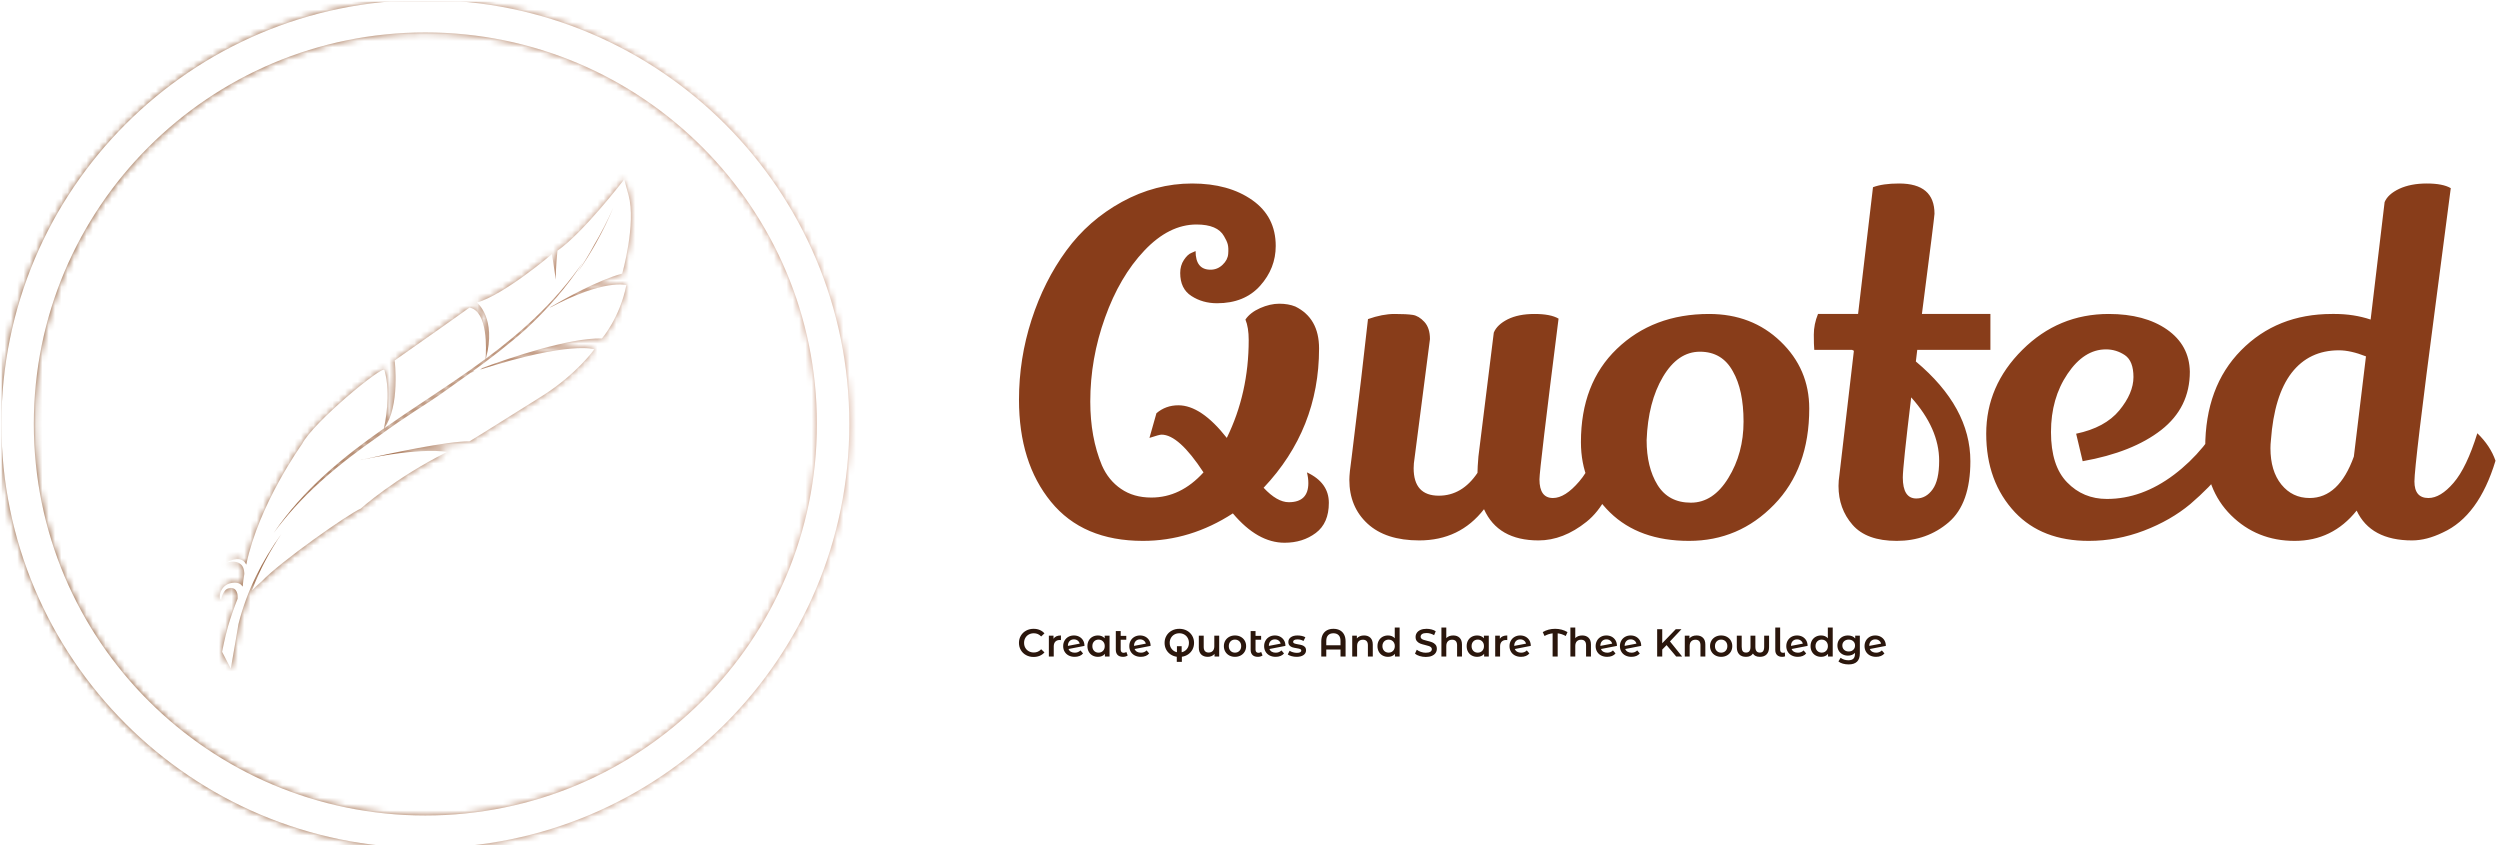 <svg xmlns="http://www.w3.org/2000/svg" version="1.1" xmlns:xlink="http://www.w3.org/1999/xlink" xmlns:svgjs="http://svgjs.dev/svgjs" width="1000" height="338" viewBox="0 0 1000 338"><g transform="matrix(1,0,0,1,-0.606,0.581)"><svg viewBox="0 0 396 134" data-background-color="#ffffff" preserveAspectRatio="xMidYMid meet" height="338" width="1000" xmlns="http://www.w3.org/2000/svg" xmlns:xlink="http://www.w3.org/1999/xlink"><g id="tight-bounds" transform="matrix(1,0,0,1,0.24,-0.23)"><svg viewBox="0 0 395.52 134.461" height="134.461" width="395.52"><rect width="395.52" height="134.461" fill="url(#d2de7ee1-5853-4976-a1ac-e3612256e1e0)" mask="url(&quot;#7c1b89c5-8393-4f5c-8f01-e0c2a7eb4fc7&quot;)" data-fill-palette-color="accent"></rect><g><svg viewBox="0 0 668.072 227.118" height="134.461" width="395.52"><g transform="matrix(1,0,0,1,272.552,49.15)"><svg viewBox="0 0 395.52 128.817" height="128.817" width="395.52"><g id="textblocktransform"><svg viewBox="0 0 395.52 128.817" height="128.817" width="395.52" id="textblock"><g><svg viewBox="0 0 395.52 96.228" height="96.228" width="395.52"><g transform="matrix(1,0,0,1,0,0)"><svg width="395.52" viewBox="2.5 -38.05 158.44 38.55" height="96.228" data-palette-color="#883d1a"><path d="M27.15-21.25L27.15-21.25Q27.15-22.6 26.8-23.45L26.8-23.45Q27.3-24.2 28.38-24.68 29.45-25.15 30.43-25.15 31.4-25.15 32.15-24.85L32.15-24.85Q34.7-23.6 34.7-20.35L34.7-20.35Q34.7-11.7 28.75-5.4L28.75-5.4Q30.2-3.85 31.45-3.85L31.45-3.85Q33.55-3.85 33.55-5.9L33.55-5.9Q33.55-6.45 33.4-7.05L33.4-7.05Q35.75-5.95 35.75-3.78 35.75-1.6 34.35-0.55 32.95 0.5 31 0.5L31 0.5Q28.1 0.5 25.45-2.65L25.45-2.65Q20.9 0.3 15.8 0.3L15.8 0.3Q9.35 0.3 5.93-3.9 2.5-8.1 2.5-14.85L2.5-14.85Q2.5-19.25 3.85-23.43 5.2-27.6 7.58-30.85 9.95-34.1 13.55-36.08 17.15-38.05 21.08-38.05 25-38.05 27.53-36.27 30.05-34.5 30.05-31.35L30.05-31.35Q30.05-28.95 28.38-27.08 26.7-25.2 23.75-25.2L23.75-25.2Q22.2-25.2 21-25.98 19.8-26.75 19.8-28.45L19.8-28.45Q19.8-29.25 20.2-29.85 20.6-30.45 21-30.6L21-30.6 21.45-30.8Q21.45-28.8 23.05-28.8L23.05-28.8Q23.8-28.8 24.35-29.33 24.9-29.85 24.95-30.5 25-31.15 24.9-31.53 24.8-31.9 24.5-32.4L24.5-32.4Q23.8-33.65 21.55-33.65L21.55-33.65Q18.6-33.65 15.95-30.85 13.3-28.05 11.73-23.65 10.15-19.25 10.15-14.65L10.15-14.65Q10.15-10.8 11.4-7.8L11.4-7.8Q12.1-6.2 13.45-5.28 14.8-4.35 16.7-4.35L16.7-4.35Q19.85-4.35 22.3-7.05L22.3-7.05Q19.65-11.1 17.8-11.1L17.8-11.1Q17.55-11.1 16.5-10.75L16.5-10.75 17.25-13.4Q18.25-14.25 19.6-14.25L19.6-14.25Q22.05-14.25 24.8-10.75L24.8-10.75Q27.15-15.55 27.15-21.25ZM60.4-23.55L60.4-23.55Q58.35-7.35 58.35-6.3L58.35-6.3Q58.35-4.3 59.8-4.3L59.8-4.3Q61.1-4.3 62.62-6.08 64.15-7.85 65.05-11.4L65.05-11.4Q66.7-9.6 67.05-8.6L67.05-8.6Q65.9-3.75 63.4-1.75 60.9 0.25 58.25 0.25L58.25 0.25Q53.9 0.25 52.4-3.1L52.4-3.1Q49.8 0.25 45.45 0.25L45.45 0.25Q41.85 0.25 39.9-1.55 37.95-3.35 37.95-6.25L37.95-6.25Q37.95-6.95 38.2-8.7L38.2-8.7Q39.35-18 39.95-23.5L39.95-23.5Q41.5-24.05 42.8-24.05 44.1-24.05 44.75-23.95 45.4-23.85 46-23.2 46.6-22.55 46.6-21.35L46.6-21.35 44.95-8.6Q44.85-8 44.85-7.5L44.85-7.5Q44.85-4.55 47.55-4.55L47.55-4.55Q50.05-4.55 51.7-7L51.7-7Q51.7-7.55 51.8-8.75L51.8-8.75 53.45-22.05Q53.8-22.9 54.95-23.48 56.1-24.05 57.82-24.05 59.55-24.05 60.4-23.55ZM76.55-24.05L76.55-24.05Q81.15-24.05 84.22-21.1 87.3-18.15 87.3-13.9L87.3-13.9Q87.3-7.45 83.52-3.58 79.75 0.3 74.4 0.3 69.05 0.3 65.92-2.75 62.8-5.8 62.8-10.3L62.8-10.3Q62.8-16.6 66.65-20.3L66.65-20.3Q70.55-24.05 76.55-24.05ZM75.57-20Q73.2-20 71.6-17.3 70-14.6 69.85-10.5L69.85-10.5Q69.85-7.6 71.02-5.7 72.2-3.8 74.6-3.8 77-3.8 78.62-6.45 80.25-9.1 80.25-12.5 80.25-15.9 79.1-17.9L79.1-17.9Q77.95-20 75.57-20ZM100.74-34.8L100.74-34.8Q100.74-34.5 99.39-24.05L99.39-24.05 106.74-24.05 106.74-20.2 98.89-20.2 98.74-18.95Q104.59-14.05 104.59-8.25L104.59-8.25Q104.59-3.7 102.27-1.7 99.94 0.3 96.69 0.3 93.44 0.3 91.94-1.43 90.44-3.15 90.44-5.6L90.44-5.6Q90.44-6.15 90.54-6.8L90.54-6.8 92.09-20.1 91.89-20.2 87.84-20.2Q87.79-20.7 87.79-21.83 87.79-22.95 88.24-24.05L88.24-24.05 92.54-24.05 94.14-37.65Q95.19-38.05 96.94-38.05L96.94-38.05Q100.74-38.05 100.74-34.8ZM101.24-8.3L101.24-8.3Q101.24-11.75 98.24-15.1L98.24-15.1Q97.34-7.65 97.34-6.5L97.34-6.5Q97.34-4.25 98.79-4.25L98.79-4.25Q99.84-4.25 100.54-5.23 101.24-6.2 101.24-8.3ZM115.94-11.2Q119.04-11.85 120.57-13.7 122.09-15.55 122.09-17.28 122.09-19 121.17-19.63 120.24-20.25 119.14-20.25L119.14-20.25Q116.79-20.25 115.02-17.63 113.24-15 113.24-11.38 113.24-7.75 114.97-5.98 116.69-4.2 119.24-4.2L119.24-4.2Q122.99-4.2 126.44-6.8 129.89-9.4 132.04-13.6L132.04-13.6Q133.14-12.55 134.04-11L134.04-11Q132.39-7.25 128.19-3.65L128.19-3.65Q126.09-1.9 123.22-0.8 120.34 0.3 117.29 0.3L117.29 0.3Q112.29 0.3 109.39-2.75L109.39-2.75Q106.29-6.05 106.29-11.2 106.29-16.35 110.17-20.2 114.04-24.05 119.44-24.05L119.44-24.05Q123.29-24.05 125.69-22.38 128.09-20.7 128.14-17.85L128.14-17.85Q128.14-14 125.07-11.6 121.99-9.2 116.64-8.25L116.64-8.25 115.94-11.2ZM149.04-36.05Q149.39-36.9 150.61-37.48 151.84-38.05 153.56-38.05 155.29-38.05 156.14-37.55L156.14-37.55Q155.64-33.65 154.54-25.3L154.54-25.3Q152.24-7.85 152.24-6.08 152.24-4.3 153.74-4.3L153.74-4.3Q155.04-4.3 156.44-5.93 157.84-7.55 158.99-11.25L158.99-11.25Q160.39-9.9 160.94-8.3L160.94-8.3Q159.14-2.35 155.29-0.6L155.29-0.6Q153.54 0.25 151.99 0.25L151.99 0.25Q147.54 0.25 146.04-2.95L146.04-2.95Q143.44 0.3 139.39 0.3 135.34 0.3 132.56-2.45 129.79-5.2 129.79-9.7L129.79-9.7Q129.79-16.25 133.64-20.15 137.49-24.05 143.39-24.05L143.39-24.05Q143.54-24.05 143.69-24.05L143.69-24.05Q145.74-24.05 147.54-23.45L147.54-23.45 149.04-36.05ZM144.14-20.15L144.14-20.15Q140.94-20.15 139.06-17.73 137.19-15.3 136.84-10.5L136.84-10.5Q136.79-10.05 136.79-9.65L136.79-9.65Q136.79-7.2 137.96-5.75 139.14-4.3 140.99-4.3L140.99-4.3Q144.14-4.3 145.74-8.75L145.74-8.75 147.04-19.5Q145.39-20.15 144.14-20.15Z" opacity="1" transform="matrix(1,0,0,1,0,0)" fill="#883d1a" class="undefined-text-0" data-fill-palette-color="primary" id="text-0"></path></svg></g></svg></g><g transform="matrix(1,0,0,1,0,118.945)"><svg viewBox="0 0 232.21 9.873" height="9.873" width="232.21"><g transform="matrix(1,0,0,1,0,0)"><svg width="232.21" viewBox="2.2 -37.1 1108.91 47.15" height="9.873" data-palette-color="#2a160c"><path d="M20.9 0.5Q15.6 0.5 11.33-1.83 7.05-4.15 4.63-8.25 2.2-12.35 2.2-17.5L2.2-17.5Q2.2-22.65 4.65-26.75 7.1-30.85 11.38-33.18 15.65-35.5 20.95-35.5L20.95-35.5Q25.25-35.5 28.8-34 32.35-32.5 34.8-29.65L34.8-29.65 30.6-25.7Q26.8-29.8 21.25-29.8L21.25-29.8Q17.65-29.8 14.8-28.23 11.95-26.65 10.35-23.85 8.75-21.05 8.75-17.5L8.75-17.5Q8.75-13.95 10.35-11.15 11.95-8.35 14.8-6.78 17.65-5.2 21.25-5.2L21.25-5.2Q26.8-5.2 30.6-9.35L30.6-9.35 34.8-5.35Q32.35-2.5 28.78-1 25.2 0.5 20.9 0.5L20.9 0.5ZM46.4-22.8Q49.1-27 55.9-27L55.9-27 55.9-21.05Q55.1-21.2 54.45-21.2L54.45-21.2Q50.8-21.2 48.75-19.07 46.7-16.95 46.7-12.95L46.7-12.95 46.7 0 40.45 0 40.45-26.7 46.4-26.7 46.4-22.8ZM73.65-4.95Q78-4.95 80.9-7.85L80.9-7.85 84.2-4Q82.45-1.85 79.7-0.75 76.95 0.35 73.5 0.35L73.5 0.35Q69.09 0.35 65.75-1.4 62.4-3.15 60.57-6.28 58.75-9.4 58.75-13.35L58.75-13.35Q58.75-17.25 60.52-20.38 62.3-23.5 65.42-25.25 68.55-27 72.5-27L72.5-27Q76.25-27 79.32-25.38 82.4-23.75 84.2-20.73 86-17.7 86-13.65L86-13.65 65.55-9.65Q66.5-7.35 68.59-6.15 70.7-4.95 73.65-4.95L73.65-4.95ZM72.5-22Q69.05-22 66.92-19.75 64.8-17.5 64.8-13.7L64.8-13.7 64.8-13.65 79.9-16.55Q79.25-19 77.27-20.5 75.3-22 72.5-22L72.5-22ZM111.84-26.7L118.09-26.7 118.09 0 112.14 0 112.14-3.45Q110.59-1.55 108.32-0.6 106.04 0.35 103.29 0.35L103.29 0.35Q99.39 0.35 96.32-1.35 93.24-3.05 91.52-6.15 89.79-9.25 89.79-13.35L89.79-13.35Q89.79-17.45 91.52-20.53 93.24-23.6 96.32-25.3 99.39-27 103.29-27L103.29-27Q105.89-27 108.07-26.1 110.24-25.2 111.84-23.45L111.84-23.45 111.84-26.7ZM103.99-5Q107.44-5 109.69-7.3 111.94-9.6 111.94-13.35L111.94-13.35Q111.94-17.1 109.69-19.4 107.44-21.7 103.99-21.7L103.99-21.7Q100.54-21.7 98.32-19.4 96.09-17.1 96.09-13.35L96.09-13.35Q96.09-9.6 98.32-7.3 100.54-5 103.99-5L103.99-5ZM139.54-5.9L141.29-1.45Q140.19-0.55 138.62-0.1 137.04 0.35 135.29 0.35L135.29 0.35Q130.89 0.35 128.49-1.95 126.09-4.25 126.09-8.65L126.09-8.65 126.09-32.6 132.34-32.6 132.34-26.5 139.49-26.5 139.49-21.5 132.34-21.5 132.34-8.8Q132.34-6.85 133.32-5.83 134.29-4.8 136.04-4.8L136.04-4.8Q138.14-4.8 139.54-5.9L139.54-5.9ZM158.24-4.95Q162.59-4.95 165.49-7.85L165.49-7.85 168.79-4Q167.04-1.85 164.29-0.75 161.54 0.35 158.09 0.35L158.09 0.35Q153.69 0.35 150.34-1.4 146.99-3.15 145.16-6.28 143.34-9.4 143.34-13.35L143.34-13.35Q143.34-17.25 145.11-20.38 146.89-23.5 150.01-25.25 153.14-27 157.09-27L157.09-27Q160.84-27 163.91-25.38 166.99-23.75 168.79-20.73 170.59-17.7 170.59-13.65L170.59-13.65 150.14-9.65Q151.09-7.35 153.19-6.15 155.29-4.95 158.24-4.95L158.24-4.95ZM157.09-22Q153.64-22 151.51-19.75 149.39-17.5 149.39-13.7L149.39-13.7 149.39-13.65 164.49-16.55Q163.84-19 161.86-20.5 159.89-22 157.09-22L157.09-22ZM226.18-17.5Q226.18-12.9 224.21-9.1 222.23-5.3 218.68-2.85 215.13-0.4 210.58 0.25L210.58 0.25 210.58 6.75 204.08 6.75 204.08 0.25Q199.53-0.4 195.98-2.85 192.43-5.3 190.46-9.1 188.48-12.9 188.48-17.5L188.48-17.5Q188.48-22.6 190.93-26.73 193.38-30.85 197.68-33.18 201.98-35.5 207.33-35.5L207.33-35.5Q212.68-35.5 216.98-33.18 221.28-30.85 223.73-26.75 226.18-22.65 226.18-17.5L226.18-17.5ZM210.33-5.5Q214.53-6.45 217.08-9.7 219.63-12.95 219.63-17.5L219.63-17.5Q219.63-21 218.03-23.83 216.43-26.65 213.63-28.23 210.83-29.8 207.33-29.8L207.33-29.8Q203.83-29.8 201.03-28.23 198.23-26.65 196.63-23.83 195.03-21 195.03-17.5L195.03-17.5Q195.03-12.95 197.58-9.73 200.13-6.5 204.28-5.55L204.28-5.55 204.28-13.25 210.33-13.25 210.33-5.5ZM252.08-26.7L258.33-26.7 258.33 0 252.38 0 252.38-3.4Q250.88-1.6 248.63-0.63 246.38 0.35 243.78 0.35L243.78 0.35Q238.43 0.35 235.36-2.63 232.28-5.6 232.28-11.45L232.28-11.45 232.28-26.7 238.53-26.7 238.53-12.3Q238.53-8.7 240.16-6.93 241.78-5.15 244.78-5.15L244.78-5.15Q248.13-5.15 250.11-7.23 252.08-9.3 252.08-13.2L252.08-13.2 252.08-26.7ZM278.53 0.35Q274.48 0.35 271.23-1.4 267.98-3.15 266.15-6.28 264.33-9.4 264.33-13.35L264.33-13.35Q264.33-17.3 266.15-20.4 267.98-23.5 271.23-25.25 274.48-27 278.53-27L278.53-27Q282.63-27 285.88-25.25 289.13-23.5 290.95-20.4 292.78-17.3 292.78-13.35L292.78-13.35Q292.78-9.4 290.95-6.28 289.13-3.15 285.88-1.4 282.63 0.35 278.53 0.35L278.53 0.35ZM278.53-5Q281.98-5 284.23-7.3 286.48-9.6 286.48-13.35L286.48-13.35Q286.48-17.1 284.23-19.4 281.98-21.7 278.53-21.7L278.53-21.7Q275.08-21.7 272.85-19.4 270.63-17.1 270.63-13.35L270.63-13.35Q270.63-9.6 272.85-7.3 275.08-5 278.53-5L278.53-5ZM312.03-5.9L313.78-1.45Q312.68-0.55 311.1-0.1 309.53 0.35 307.78 0.35L307.78 0.35Q303.38 0.35 300.98-1.95 298.58-4.25 298.58-8.65L298.58-8.65 298.58-32.6 304.83-32.6 304.83-26.5 311.98-26.5 311.98-21.5 304.83-21.5 304.83-8.8Q304.83-6.85 305.8-5.83 306.78-4.8 308.53-4.8L308.53-4.8Q310.63-4.8 312.03-5.9L312.03-5.9ZM330.72-4.95Q335.07-4.95 337.97-7.85L337.97-7.85 341.27-4Q339.52-1.85 336.77-0.75 334.02 0.35 330.57 0.35L330.57 0.35Q326.17 0.35 322.82-1.4 319.47-3.15 317.65-6.28 315.82-9.4 315.82-13.35L315.82-13.35Q315.82-17.25 317.6-20.38 319.37-23.5 322.5-25.25 325.62-27 329.57-27L329.57-27Q333.32-27 336.4-25.38 339.47-23.75 341.27-20.73 343.07-17.7 343.07-13.65L343.07-13.65 322.62-9.65Q323.57-7.35 325.67-6.15 327.77-4.95 330.72-4.95L330.72-4.95ZM329.57-22Q326.12-22 324-19.75 321.87-17.5 321.87-13.7L321.87-13.7 321.87-13.65 336.97-16.55Q336.32-19 334.35-20.5 332.37-22 329.57-22L329.57-22ZM357.32 0.35Q354.07 0.35 350.97-0.5 347.87-1.35 346.02-2.65L346.02-2.65 348.42-7.4Q350.22-6.2 352.75-5.48 355.27-4.75 357.72-4.75L357.72-4.75Q363.32-4.75 363.32-7.7L363.32-7.7Q363.32-9.1 361.9-9.65 360.47-10.2 357.32-10.7L357.32-10.7Q354.02-11.2 351.95-11.85 349.87-12.5 348.35-14.13 346.82-15.75 346.82-18.65L346.82-18.65Q346.82-22.45 350-24.73 353.17-27 358.57-27L358.57-27Q361.32-27 364.07-26.38 366.82-25.75 368.57-24.7L368.57-24.7 366.17-19.95Q362.77-21.95 358.52-21.95L358.52-21.95Q355.77-21.95 354.35-21.13 352.92-20.3 352.92-18.95L352.92-18.95Q352.92-17.45 354.45-16.82 355.97-16.2 359.17-15.65L359.17-15.65Q362.37-15.15 364.42-14.5 366.47-13.85 367.95-12.3 369.42-10.75 369.42-7.9L369.42-7.9Q369.42-4.15 366.17-1.9 362.92 0.35 357.32 0.35L357.32 0.35ZM404.47-35.5Q409.17-35.5 412.67-33.65 416.17-31.8 418.09-28.18 420.02-24.55 420.02-19.4L420.02-19.4 420.02 0 413.52 0 413.52-9 395.32-9 395.32 0 388.92 0 388.92-19.4Q388.92-24.55 390.84-28.18 392.77-31.8 396.27-33.65 399.77-35.5 404.47-35.5L404.47-35.5ZM395.32-14.45L413.52-14.45 413.52-20Q413.52-24.85 411.12-27.33 408.72-29.8 404.42-29.8L404.42-29.8Q400.12-29.8 397.72-27.33 395.32-24.85 395.32-20L395.32-20 395.32-14.45ZM443.66-27Q448.71-27 451.76-24.05 454.81-21.1 454.81-15.3L454.81-15.3 454.81 0 448.56 0 448.56-14.5Q448.56-18 446.91-19.78 445.26-21.55 442.21-21.55L442.21-21.55Q438.76-21.55 436.76-19.48 434.76-17.4 434.76-13.5L434.76-13.5 434.76 0 428.51 0 428.51-26.7 434.46-26.7 434.46-23.25Q436.01-25.1 438.36-26.05 440.71-27 443.66-27L443.66-27ZM482.91-37.1L489.16-37.1 489.16 0 483.16 0 483.16-3.45Q481.61-1.55 479.34-0.6 477.06 0.35 474.31 0.35L474.31 0.35Q470.46 0.35 467.39-1.35 464.31-3.05 462.56-6.18 460.81-9.3 460.81-13.35L460.81-13.35Q460.81-17.4 462.56-20.5 464.31-23.6 467.39-25.3 470.46-27 474.31-27L474.31-27Q476.96-27 479.16-26.1 481.36-25.2 482.91-23.4L482.91-23.4 482.91-37.1ZM475.06-5Q477.31-5 479.11-6.03 480.91-7.05 481.96-8.95 483.01-10.85 483.01-13.35L483.01-13.35Q483.01-15.85 481.96-17.75 480.91-19.65 479.11-20.68 477.31-21.7 475.06-21.7L475.06-21.7Q472.81-21.7 471.01-20.68 469.21-19.65 468.16-17.75 467.11-15.85 467.11-13.35L467.11-13.35Q467.11-10.85 468.16-8.95 469.21-7.05 471.01-6.03 472.81-5 475.06-5L475.06-5ZM522.61 0.5Q518.56 0.5 514.78-0.65 511.01-1.8 508.81-3.7L508.81-3.7 511.06-8.75Q513.21-7.05 516.33-5.98 519.46-4.9 522.61-4.9L522.61-4.9Q526.51-4.9 528.43-6.15 530.36-7.4 530.36-9.45L530.36-9.45Q530.36-10.95 529.28-11.93 528.21-12.9 526.56-13.45 524.91-14 522.06-14.7L522.06-14.7Q518.06-15.65 515.58-16.6 513.11-17.55 511.33-19.58 509.56-21.6 509.56-25.05L509.56-25.05Q509.56-27.95 511.13-30.33 512.71-32.7 515.88-34.1 519.06-35.5 523.66-35.5L523.66-35.5Q526.86-35.5 529.96-34.7 533.06-33.9 535.31-32.4L535.31-32.4 533.26-27.35Q530.96-28.7 528.46-29.4 525.96-30.1 523.61-30.1L523.61-30.1Q519.76-30.1 517.88-28.8 516.01-27.5 516.01-25.35L516.01-25.35Q516.01-23.85 517.08-22.9 518.16-21.95 519.81-21.4 521.46-20.85 524.31-20.15L524.31-20.15Q528.21-19.25 530.71-18.28 533.21-17.3 534.98-15.3 536.76-13.3 536.76-9.9L536.76-9.9Q536.76-7 535.18-4.65 533.61-2.3 530.41-0.9 527.21 0.5 522.61 0.5L522.61 0.5ZM557.75-27Q562.8-27 565.85-24.05 568.9-21.1 568.9-15.3L568.9-15.3 568.9 0 562.65 0 562.65-14.5Q562.65-18 561-19.78 559.35-21.55 556.3-21.55L556.3-21.55Q552.85-21.55 550.85-19.48 548.85-17.4 548.85-13.5L548.85-13.5 548.85 0 542.6 0 542.6-37.1 548.85-37.1 548.85-23.6Q550.4-25.25 552.68-26.13 554.95-27 557.75-27L557.75-27ZM596.95-26.7L603.2-26.7 603.2 0 597.25 0 597.25-3.45Q595.7-1.55 593.42-0.6 591.15 0.35 588.4 0.35L588.4 0.35Q584.5 0.35 581.42-1.35 578.35-3.05 576.63-6.15 574.9-9.25 574.9-13.35L574.9-13.35Q574.9-17.45 576.63-20.53 578.35-23.6 581.42-25.3 584.5-27 588.4-27L588.4-27Q591-27 593.17-26.1 595.35-25.2 596.95-23.45L596.95-23.45 596.95-26.7ZM589.1-5Q592.55-5 594.8-7.3 597.05-9.6 597.05-13.35L597.05-13.35Q597.05-17.1 594.8-19.4 592.55-21.7 589.1-21.7L589.1-21.7Q585.65-21.7 583.42-19.4 581.2-17.1 581.2-13.35L581.2-13.35Q581.2-9.6 583.42-7.3 585.65-5 589.1-5L589.1-5ZM617.35-22.8Q620.05-27 626.85-27L626.85-27 626.85-21.05Q626.05-21.2 625.4-21.2L625.4-21.2Q621.75-21.2 619.7-19.07 617.65-16.95 617.65-12.95L617.65-12.95 617.65 0 611.4 0 611.4-26.7 617.35-26.7 617.35-22.8ZM644.59-4.95Q648.94-4.95 651.84-7.85L651.84-7.85 655.14-4Q653.39-1.85 650.64-0.75 647.89 0.35 644.44 0.35L644.44 0.35Q640.04 0.35 636.69-1.4 633.34-3.15 631.52-6.28 629.69-9.4 629.69-13.35L629.69-13.35Q629.69-17.25 631.47-20.38 633.24-23.5 636.37-25.25 639.49-27 643.44-27L643.44-27Q647.19-27 650.27-25.38 653.34-23.75 655.14-20.73 656.94-17.7 656.94-13.65L656.94-13.65 636.49-9.65Q637.44-7.35 639.54-6.15 641.64-4.95 644.59-4.95L644.59-4.95ZM643.44-22Q639.99-22 637.87-19.75 635.74-17.5 635.74-13.7L635.74-13.7 635.74-13.65 650.84-16.55Q650.19-19 648.22-20.5 646.24-22 643.44-22L643.44-22ZM703.89-31.3L701.64-26.3Q696.69-29.1 691.34-29.7L691.34-29.7 691.34 0 684.84 0 684.84-29.7Q679.44-29.1 674.49-26.3L674.49-26.3 672.24-31.3Q675.74-33.4 679.76-34.45 683.79-35.5 688.04-35.5L688.04-35.5Q692.29-35.5 696.34-34.45 700.39-33.4 703.89-31.3L703.89-31.3ZM722.74-27Q727.79-27 730.84-24.05 733.89-21.1 733.89-15.3L733.89-15.3 733.89 0 727.64 0 727.64-14.5Q727.64-18 725.99-19.78 724.34-21.55 721.29-21.55L721.29-21.55Q717.84-21.55 715.84-19.48 713.84-17.4 713.84-13.5L713.84-13.5 713.84 0 707.59 0 707.59-37.1 713.84-37.1 713.84-23.6Q715.39-25.25 717.66-26.13 719.94-27 722.74-27L722.74-27ZM754.78-4.95Q759.13-4.95 762.03-7.85L762.03-7.85 765.33-4Q763.58-1.85 760.83-0.75 758.08 0.35 754.63 0.35L754.63 0.35Q750.23 0.35 746.88-1.4 743.53-3.15 741.71-6.28 739.88-9.4 739.88-13.35L739.88-13.35Q739.88-17.25 741.66-20.38 743.43-23.5 746.56-25.25 749.68-27 753.63-27L753.63-27Q757.38-27 760.46-25.38 763.53-23.75 765.33-20.73 767.13-17.7 767.13-13.65L767.13-13.65 746.68-9.65Q747.63-7.35 749.73-6.15 751.83-4.95 754.78-4.95L754.78-4.95ZM753.63-22Q750.18-22 748.06-19.75 745.93-17.5 745.93-13.7L745.93-13.7 745.93-13.65 761.03-16.55Q760.38-19 758.41-20.5 756.43-22 753.63-22L753.63-22ZM785.83-4.95Q790.18-4.95 793.08-7.85L793.08-7.85 796.38-4Q794.63-1.85 791.88-0.75 789.13 0.35 785.68 0.35L785.68 0.35Q781.28 0.35 777.93-1.4 774.58-3.15 772.76-6.28 770.93-9.4 770.93-13.35L770.93-13.35Q770.93-17.25 772.71-20.38 774.48-23.5 777.61-25.25 780.73-27 784.68-27L784.68-27Q788.43-27 791.51-25.38 794.58-23.75 796.38-20.73 798.18-17.7 798.18-13.65L798.18-13.65 777.73-9.65Q778.68-7.35 780.78-6.15 782.88-4.95 785.83-4.95L785.83-4.95ZM784.68-22Q781.23-22 779.11-19.75 776.98-17.5 776.98-13.7L776.98-13.7 776.98-13.65 792.08-16.55Q791.43-19 789.46-20.5 787.48-22 784.68-22L784.68-22ZM842.98 0L830.63-14.65 825.08-8.95 825.08 0 818.58 0 818.58-35 825.08-35 825.08-17.05 842.38-35 849.68-35 834.98-19.35 850.58 0 842.98 0ZM869.07-27Q874.12-27 877.17-24.05 880.22-21.1 880.22-15.3L880.22-15.3 880.22 0 873.97 0 873.97-14.5Q873.97-18 872.32-19.78 870.67-21.55 867.62-21.55L867.62-21.55Q864.17-21.55 862.17-19.48 860.17-17.4 860.17-13.5L860.17-13.5 860.17 0 853.92 0 853.92-26.7 859.87-26.7 859.87-23.25Q861.42-25.1 863.77-26.05 866.12-27 869.07-27L869.07-27ZM900.42 0.35Q896.37 0.35 893.12-1.4 889.87-3.15 888.05-6.28 886.22-9.4 886.22-13.35L886.22-13.35Q886.22-17.3 888.05-20.4 889.87-23.5 893.12-25.25 896.37-27 900.42-27L900.42-27Q904.52-27 907.77-25.25 911.02-23.5 912.85-20.4 914.67-17.3 914.67-13.35L914.67-13.35Q914.67-9.4 912.85-6.28 911.02-3.15 907.77-1.4 904.52 0.35 900.42 0.35L900.42 0.35ZM900.42-5Q903.87-5 906.12-7.3 908.37-9.6 908.37-13.35L908.37-13.35Q908.37-17.1 906.12-19.4 903.87-21.7 900.42-21.7L900.42-21.7Q896.97-21.7 894.75-19.4 892.52-17.1 892.52-13.35L892.52-13.35Q892.52-9.6 894.75-7.3 896.97-5 900.42-5L900.42-5ZM955.47-26.7L961.72-26.7 961.72-11.95Q961.72-6.1 958.67-2.88 955.62 0.35 949.92 0.35L949.92 0.35Q943.77 0.35 941.07-3.8L941.07-3.8Q939.67-1.7 937.49-0.68 935.32 0.35 932.22 0.35L932.22 0.35Q926.52 0.35 923.49-2.88 920.47-6.1 920.47-11.95L920.47-11.95 920.47-26.7 926.72-26.7 926.72-12.5Q926.72-8.7 928.04-6.9 929.37-5.1 932.27-5.1L932.27-5.1Q935.17-5.1 936.57-6.93 937.97-8.75 937.97-12.5L937.97-12.5 937.97-26.7 944.22-26.7 944.22-12.5Q944.22-8.75 945.62-6.93 947.02-5.1 949.92-5.1L949.92-5.1Q952.82-5.1 954.14-6.9 955.47-8.7 955.47-12.5L955.47-12.5 955.47-26.7ZM978.47 0.35Q974.32 0.35 971.99-1.93 969.67-4.2 969.67-8.35L969.67-8.35 969.67-37.1 975.92-37.1 975.92-8.8Q975.92-4.8 979.67-4.8L979.67-4.8Q980.92-4.8 981.92-5.3L981.92-5.3 982.22-0.3Q980.47 0.35 978.47 0.35L978.47 0.35ZM998.66-4.95Q1003.01-4.95 1005.91-7.85L1005.91-7.85 1009.21-4Q1007.46-1.85 1004.71-0.75 1001.96 0.35 998.51 0.35L998.51 0.35Q994.11 0.35 990.76-1.4 987.41-3.15 985.59-6.28 983.76-9.4 983.76-13.35L983.76-13.35Q983.76-17.25 985.54-20.38 987.31-23.5 990.44-25.25 993.56-27 997.51-27L997.51-27Q1001.26-27 1004.34-25.38 1007.41-23.75 1009.21-20.73 1011.01-17.7 1011.01-13.65L1011.01-13.65 990.56-9.65Q991.51-7.35 993.61-6.15 995.71-4.95 998.66-4.95L998.66-4.95ZM997.51-22Q994.06-22 991.94-19.75 989.81-17.5 989.81-13.7L989.81-13.7 989.81-13.65 1004.91-16.55Q1004.26-19 1002.29-20.5 1000.31-22 997.51-22L997.51-22ZM1036.91-37.1L1043.16-37.1 1043.16 0 1037.16 0 1037.16-3.45Q1035.61-1.55 1033.34-0.6 1031.06 0.35 1028.31 0.35L1028.31 0.35Q1024.46 0.35 1021.39-1.35 1018.31-3.05 1016.56-6.18 1014.81-9.3 1014.81-13.35L1014.81-13.35Q1014.81-17.4 1016.56-20.5 1018.31-23.6 1021.39-25.3 1024.46-27 1028.31-27L1028.31-27Q1030.96-27 1033.16-26.1 1035.36-25.2 1036.91-23.4L1036.91-23.4 1036.91-37.1ZM1029.06-5Q1031.31-5 1033.11-6.03 1034.91-7.05 1035.96-8.95 1037.01-10.85 1037.01-13.35L1037.01-13.35Q1037.01-15.85 1035.96-17.75 1034.91-19.65 1033.11-20.68 1031.31-21.7 1029.06-21.7L1029.06-21.7Q1026.81-21.7 1025.01-20.68 1023.21-19.65 1022.16-17.75 1021.11-15.85 1021.11-13.35L1021.11-13.35Q1021.11-10.85 1022.16-8.95 1023.21-7.05 1025.01-6.03 1026.81-5 1029.06-5L1029.06-5ZM1071.91-26.7L1077.86-26.7 1077.86-4.05Q1077.86 10.05 1063.46 10.05L1063.46 10.05Q1059.61 10.05 1056.16 9.08 1052.71 8.1 1050.46 6.25L1050.46 6.25 1053.26 1.55Q1055.01 3 1057.68 3.88 1060.36 4.75 1063.11 4.75L1063.11 4.75Q1067.51 4.75 1069.56 2.75 1071.61 0.75 1071.61-3.35L1071.61-3.35 1071.61-4.75Q1070.01-3 1067.71-2.1 1065.41-1.2 1062.66-1.2L1062.66-1.2Q1058.86-1.2 1055.78-2.83 1052.71-4.45 1050.93-7.4 1049.16-10.35 1049.16-14.15L1049.16-14.15Q1049.16-17.95 1050.93-20.88 1052.71-23.8 1055.78-25.4 1058.86-27 1062.66-27L1062.66-27Q1065.56-27 1067.93-26.05 1070.31-25.1 1071.91-23.15L1071.91-23.15 1071.91-26.7ZM1063.61-6.5Q1067.16-6.5 1069.43-8.63 1071.71-10.75 1071.71-14.15L1071.71-14.15Q1071.71-17.5 1069.43-19.6 1067.16-21.7 1063.61-21.7L1063.61-21.7Q1060.01-21.7 1057.73-19.6 1055.46-17.5 1055.46-14.15L1055.46-14.15Q1055.46-10.75 1057.73-8.63 1060.01-6.5 1063.61-6.5L1063.61-6.5ZM1098.76-4.95Q1103.11-4.95 1106.01-7.85L1106.01-7.85 1109.31-4Q1107.56-1.85 1104.81-0.75 1102.06 0.35 1098.61 0.35L1098.61 0.35Q1094.21 0.35 1090.86-1.4 1087.51-3.15 1085.68-6.28 1083.86-9.4 1083.86-13.35L1083.86-13.35Q1083.86-17.25 1085.63-20.38 1087.41-23.5 1090.53-25.25 1093.66-27 1097.61-27L1097.61-27Q1101.36-27 1104.43-25.38 1107.51-23.75 1109.31-20.73 1111.11-17.7 1111.11-13.65L1111.11-13.65 1090.66-9.65Q1091.61-7.35 1093.71-6.15 1095.81-4.95 1098.76-4.95L1098.76-4.95ZM1097.61-22Q1094.16-22 1092.03-19.75 1089.91-17.5 1089.91-13.7L1089.91-13.7 1089.91-13.65 1105.01-16.55Q1104.36-19 1102.38-20.5 1100.41-22 1097.61-22L1097.61-22Z" opacity="1" transform="matrix(1,0,0,1,0,0)" fill="#2a160c" class="undefined-text-1" data-fill-palette-color="secondary" id="text-1"></path></svg></g></svg></g></svg></g></svg></g><g><svg viewBox="0 0 227.118 227.118" height="227.118" width="227.118"><g><svg></svg></g><g id="icon-0"><svg viewBox="0 0 227.118 227.118" height="227.118" width="227.118"><g></g><g transform="matrix(1,0,0,1,58.508,48.039)"><svg viewBox="0 0 110.101 131.04" height="131.04" width="110.101"><g><svg xmlns="http://www.w3.org/2000/svg" xmlns:xlink="http://www.w3.org/1999/xlink" version="1.1" x="0" y="0" viewBox="4.17 0.207 41.663 49.587" enable-background="new 0 0 50 50" xml:space="preserve" height="131.04" width="110.101" class="icon-s-0" data-fill-palette-color="accent" id="s-0"></svg></g></svg></g></svg></g></svg></g></svg></g><defs></defs><mask id="7c1b89c5-8393-4f5c-8f01-e0c2a7eb4fc7"><g id="SvgjsG1033"><svg viewBox="0 0 395.52 134.461" height="134.461" width="395.52"><g><svg viewBox="0 0 668.072 227.118" height="134.461" width="395.52"><g transform="matrix(1,0,0,1,272.552,49.15)"><svg viewBox="0 0 395.52 128.817" height="128.817" width="395.52"><g id="SvgjsG1032"><svg viewBox="0 0 395.52 128.817" height="128.817" width="395.52" id="SvgjsSvg1031"><g><svg viewBox="0 0 395.52 96.228" height="96.228" width="395.52"><g transform="matrix(1,0,0,1,0,0)"><svg width="395.52" viewBox="2.5 -38.05 158.44 38.55" height="96.228" data-palette-color="#883d1a"></svg></g></svg></g><g transform="matrix(1,0,0,1,0,118.945)"><svg viewBox="0 0 232.21 9.873" height="9.873" width="232.21"><g transform="matrix(1,0,0,1,0,0)"><svg width="232.21" viewBox="2.2 -37.1 1108.91 47.15" height="9.873" data-palette-color="#2a160c"></svg></g></svg></g></svg></g></svg></g><g><svg viewBox="0 0 227.118 227.118" height="227.118" width="227.118"><g><svg></svg></g><g id="SvgjsG1028"><svg viewBox="0 0 227.118 227.118" height="227.118" width="227.118"><g><path d="M0 113.559c0-62.717 50.842-113.559 113.559-113.559 62.717 0 113.559 50.842 113.559 113.559 0 62.717-50.842 113.559-113.559 113.559-62.717 0-113.559-50.842-113.559-113.559zM113.559 218.44c57.924 0 104.881-46.957 104.881-104.881 0-57.924-46.957-104.881-104.881-104.881-57.924 0-104.881 46.957-104.881 104.881 0 57.924 46.957 104.881 104.881 104.881z" fill="white" stroke="transparent"></path></g><g transform="matrix(1,0,0,1,58.508,48.039)"><svg viewBox="0 0 110.101 131.04" height="131.04" width="110.101"><g><svg xmlns="http://www.w3.org/2000/svg" xmlns:xlink="http://www.w3.org/1999/xlink" version="1.1" x="0" y="0" viewBox="4.17 0.207 41.663 49.587" enable-background="new 0 0 50 50" xml:space="preserve" height="131.04" width="110.101" class="icon-s-0" data-fill-palette-color="accent" id="SvgjsSvg1027"><g fill="white"><path fill="white" d="M20.834 25.431c1.376-0.961 2.777-1.893 4.174-2.822 2.001-1.33 4.064-2.699 6.092-4.203 0.072-0.887 0.273-4.822-1.623-5.205 0 0-3.99 2.846-7.587 5.36C21.89 18.561 22.469 23.187 20.834 25.431z"></path><path fill="white" d="M37.634 13.212c0.022-0.023 0.046-0.049 0.069-0.075 1.387-0.807 4.82-2.721 7.252-3.375 0 0 1.43-5.069 0.641-7.951-0.439-1.604-0.439-1.604-0.439-1.604s-4.123 5.389-6.771 7.233c0 0-0.191 1.968-0.163 2.933-0.103-0.676-0.28-1.879-0.388-2.594 0 0-4.807 4.103-7.607 4.918 0 0 2.016 1.575 0.911 5.683 3.6-2.667 7.077-5.771 9.876-9.838-1.695 2.619-3.674 4.847-5.791 6.813-1.76 1.577-3.617 2.998-5.527 4.379 0.078-0.03 0.177-0.068 0.273-0.104-0.041 0.03-0.084 0.06-0.127 0.09-0.082 0.026-0.148 0.048-0.23 0.074-1.058 0.765-2.127 1.521-3.205 2.282-1.127 0.799-3.481 2.189-6.202 4.207-3.913 2.735-7.632 5.748-10.573 9.757 3.025-4.426 6.984-7.661 11.164-10.582 0.092-0.404 0.756-3.474 0.057-5.921-0.152-0.541-7.275 5.335-8.357 7.508 0 0-4.373 6.063-5.65 12.207-0.283-0.568-0.889-0.81-2.105-0.176 0 0 1.844-0.64 1.908 1.042 0.003 0.032 0 0.063 0 0.095-0.07 0.414-0.127 0.825-0.162 1.233-0.006 0.009-0.012 0.021-0.016 0.032-0.141-0.232-0.387-0.393-0.807-0.391-1.516 0.019-1.676 1.623-1.361 1.748 0 0 0.135-1.152 0.904-1.211 0.773-0.063 0.766 0.833 0.766 0.833l-0.002 0.259C5.615 43.612 5.283 44.535 5 45.517c-0.32 1.111-0.601 2.584-0.601 2.584l0.88 1.693c0.228-1.227 0.775-4.503 0.775-4.503 0.867-3.456 2.445-6.489 4.349-9.132C9.227 37.903 8.2 39.805 7.424 41.88c0.251-0.26 0.594-0.592 0.991-0.926 1.888-1.995 8.782-6.835 10.03-7.367 0 0 3.463-3.103 8.754-5.748 0 0-2.494-0.549-8.877 0.842 3.064-0.695 8.969-1.961 11.15-1.914 0 0 1.617-0.973 7.365-4.599 3.506-2.208 5.292-4.732 5.292-4.732s-2.378-0.882-11.573 2.054c0.072-0.055 0.146-0.107 0.219-0.164 2.828-1.042 8.779-3.068 12.127-2.994 0 0 1.809-2.078 2.471-5.408C45.373 10.923 43.151 10.271 37.634 13.212zM45.151 0.236l0.005 0.006c-0.055 0.166-0.119 0.321-0.18 0.485C45.037 0.563 45.096 0.403 45.151 0.236zM42.146 6.784c0.697-1.17 1.341-2.417 1.92-3.749-1.057 2.517-2.283 4.702-3.655 6.613C41.018 8.749 41.602 7.804 42.146 6.784z"></path></g></svg></g></svg></g></svg></g></svg></g></svg></g><defs></defs></svg></g></mask><linearGradient x1="0.054" x2="0.941" y1="0.5" y2="0.5" id="d2de7ee1-5853-4976-a1ac-e3612256e1e0"><stop stop-color="#864d25" offset="0"></stop><stop stop-color="#f1c4b3" offset="0.498"></stop><stop stop-color="#864d25" offset="1"></stop></linearGradient></svg><rect width="395.52" height="134.461" fill="none" stroke="none" visibility="hidden"></rect></g></svg></g></svg>